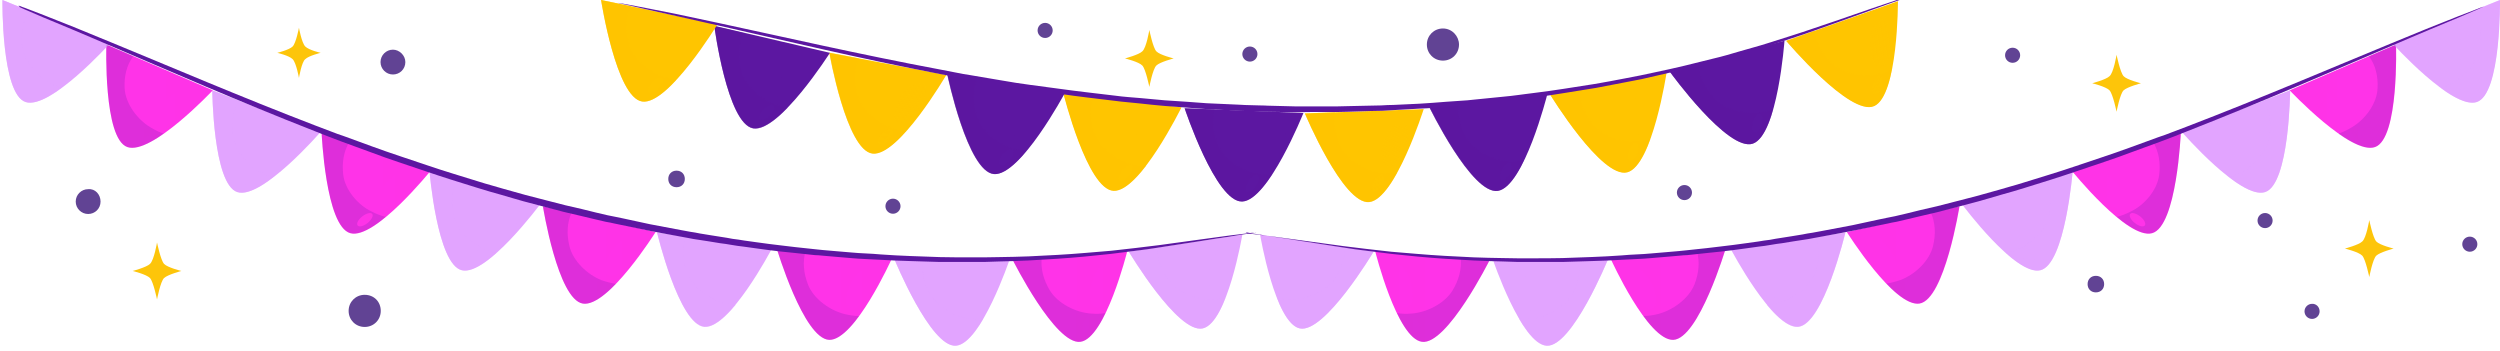 <svg version="1.1" id="Layer_1" xmlns="http://www.w3.org/2000/svg" x="0" y="0" viewBox="0 0 1026.9 144" xml:space="preserve"><style>.st0,.st1{fill:#e2a4ff}.st1{opacity:.5;enable-background:new}.st15{opacity:.2}.st16{fill:#5c17a1}.st34,.st35{fill:#ffc500}.st35,.st40{opacity:.5;enable-background:new}.st40{fill:#5c17a1}.st43{fill:#fdc50a}.st44{fill:#614394}</style><g id="Layer_1_copy"><path class="st0" d="M269.9 95.5s9 37.8 19.4 38.7 27.5-31.6 27.5-31.6l-46.9-7.1z"/><path class="st1" d="M296.3 124.1c-6-1.8-12.3-6.9-14.3-12.9-1.6-4.7-1.7-9.5-.2-13.8l-11.9-1.8s9 37.8 19.4 38.7c3.8.3 8.5-3.8 12.9-9.1-1.9-.2-3.9-.5-5.9-1.1z"/><path class="st0" d="M306.9 116c-2.6 4.4-6.3 7-8.4 5.8s-1.7-5.7.9-10.1 6.3-7 8.4-5.8 1.7 5.7-.9 10.1zm-11.4 12.8c-1.4 1.6-3.1 2.4-3.8 1.8-.8-.6-.3-2.4 1.1-4 1.4-1.6 3.1-2.4 3.8-1.8.8.6.3 2.4-1.1 4zM87.2 37.1s.3 38.6 10.3 41.8 34.1-24.6 34.1-24.6L87.2 37.1z"/><path class="st1" d="M106.6 70.5c-5.5-3-10.5-9.3-11.1-15.6-.5-4.9.4-9.6 2.9-13.5l-11.2-4.3s.3 38.6 10.3 41.8c3.7 1.2 9.2-1.8 14.7-6.1-1.9-.5-3.8-1.3-5.6-2.3z"/><path class="st0" d="M118.8 65c-3.5 3.7-7.8 5.4-9.5 3.8-1.8-1.6-.3-5.9 3.2-9.6 3.5-3.7 7.8-5.4 9.5-3.8 1.7 1.6.3 5.9-3.2 9.6zm-14.1 9.9c-1.7 1.3-3.6 1.6-4.2.9-.6-.8.3-2.4 2-3.7 1.7-1.3 3.6-1.6 4.2-.9.6.8-.3 2.4-2 3.7z"/><linearGradient id="SVGID_1_" gradientUnits="userSpaceOnUse" x1="206.169" y1="2.937" x2="252.51" y2="2.937" gradientTransform="matrix(1 .004 .004 -1 16.741 106.832)"><stop offset=".118" stop-color="#ff33e8"/><stop offset="1" stop-color="#ff33e7"/></linearGradient><path d="M223 84.7s6.1 38.3 16.4 40c10.4 1.7 29.9-29.4 29.9-29.4L223 84.7z" fill="url(#SVGID_1_)"/><linearGradient id="SVGID_00000053524743050250094070000013112746544462318250_" gradientUnits="userSpaceOnUse" x1="231.79" y1="2.361" x2="244.431" y2="2.361" gradientTransform="matrix(1 .004 .004 -1 16.741 106.832)"><stop offset=".118" stop-color="#ff33e8"/><stop offset="1" stop-color="#ff33e7"/></linearGradient><path d="M258.4 107.8c-2.9 4.2-6.8 6.5-8.8 5.2s-1.2-5.8 1.7-10 6.8-6.5 8.8-5.2c2 1.3 1.2 5.8-1.7 10z" fill="url(#SVGID_00000053524743050250094070000013112746544462318250_)"/><linearGradient id="SVGID_00000116203699265310773000000016763711804966536619_" gradientUnits="userSpaceOnUse" x1="225.117" y1="-10.678" x2="231.046" y2="-10.678" gradientTransform="matrix(1 .004 .004 -1 16.741 106.832)"><stop offset=".118" stop-color="#ff33e8"/><stop offset="1" stop-color="#ff33e7"/></linearGradient><path d="M246.1 119.6c-1.5 1.5-3.3 2.1-4 1.5-.7-.7-.1-2.4 1.4-3.9s3.3-2.1 4-1.5c.7.7 0 2.5-1.4 3.9z" fill="url(#SVGID_00000116203699265310773000000016763711804966536619_)"/><linearGradient id="SVGID_00000047051222041166201700000013129691346477285006_" gradientUnits="userSpaceOnUse" x1="26.572" y1="67.449" x2="70.385" y2="67.449" gradientTransform="matrix(1 .004 .004 -1 16.741 106.832)"><stop offset=".118" stop-color="#ff33e8"/><stop offset="1" stop-color="#ff33e7"/></linearGradient><path d="M43.7 18.3s-1.3 38.6 8.6 42.1 35.1-23.3 35.1-23.3L43.7 18.3z" fill="url(#SVGID_00000047051222041166201700000013129691346477285006_)"/><linearGradient id="SVGID_00000111911741537488300810000009998512085931572131_" gradientUnits="userSpaceOnUse" x1="46.908" y1="62.694" x2="61.466" y2="62.694" gradientTransform="matrix(1 .004 .004 -1 16.741 106.832)"><stop offset=".118" stop-color="#ff33e8"/><stop offset="1" stop-color="#ff33e7"/></linearGradient><path d="M74.2 47.4c-3.7 3.6-8 5.1-9.7 3.4-1.7-1.7-.1-5.9 3.6-9.5s8-5.1 9.7-3.4c1.7 1.7.1 5.9-3.6 9.5z" fill="url(#SVGID_00000111911741537488300810000009998512085931572131_)"/><linearGradient id="SVGID_00000127024643958694834320000007163297454265931655_" gradientUnits="userSpaceOnUse" x1="38.457" y1="51.745" x2="45.1" y2="51.745" gradientTransform="matrix(1 .004 .004 -1 16.741 106.832)"><stop offset=".118" stop-color="#ff33e8"/><stop offset="1" stop-color="#ff33e7"/></linearGradient><path d="M59.7 56.7c-1.7 1.2-3.6 1.5-4.2.7-.6-.8.4-2.4 2.1-3.6 1.7-1.2 3.6-1.5 4.2-.7.7.8-.3 2.4-2.1 3.6z" fill="url(#SVGID_00000127024643958694834320000007163297454265931655_)"/><path class="st0" d="M176.4 70s3.1 38.6 13.3 41c10.2 2.5 32.1-27 32.1-27l-45.4-14z"/><path class="st1" d="M198.2 102c-5.7-2.6-11.2-8.6-12.2-14.8-.8-4.9-.3-9.6 2-13.7L176.4 70s3.1 38.6 13.3 41c3.7.9 9-2.5 14.2-7.1-1.9-.4-3.8-1-5.7-1.9z"/><path class="st0" d="M210 95.7c-3.2 3.9-7.3 5.9-9.2 4.5-1.9-1.5-.8-5.9 2.5-9.8 3.2-3.9 7.3-5.9 9.2-4.5 1.8 1.4.7 5.8-2.5 9.8zm-13.3 10.8c-1.6 1.4-3.4 1.9-4.1 1.2-.7-.7.1-2.4 1.7-3.8 1.6-1.4 3.4-1.9 4.1-1.2.7.8-.1 2.5-1.7 3.8zm267-3.1s20.1 33.7 30.3 31.5c10.2-2.2 16.3-38.5 16.3-38.5l-46.6 7z"/><path class="st1" d="M497.4 123c-6.2.1-13.8-3-17.5-8.1-2.9-4.1-4.6-8.6-4.4-13.3l-11.8 1.8s20.1 33.7 30.3 31.5c3.7-.8 6.9-6.1 9.4-12.6-1.9.5-3.9.7-6 .7z"/><path class="st0" d="M505 112.2c-1.1 5-3.8 8.6-6.1 8-2.3-.5-3.3-5-2.2-10 1.1-5 3.8-8.6 6.1-8 2.2.5 3.2 5 2.2 10zm-6.9 15.6c-.8 1.9-2.2 3.2-3.1 2.8s-1-2.3-.2-4.2c.8-1.9 2.2-3.2 3.1-2.8s1 2.3.2 4.2z"/><linearGradient id="SVGID_00000148630463402206509580000018443078312348293788_" gradientUnits="userSpaceOnUse" x1="399.252" y1="-13.336" x2="446.238" y2="-13.336" gradientTransform="matrix(1 .004 .004 -1 16.741 106.832)"><stop offset=".118" stop-color="#ff33e8"/><stop offset="1" stop-color="#ff33e7"/></linearGradient><path d="M416 106.8s17.5 35 27.8 33.6c10.3-1.4 19.2-37.1 19.2-37.1l-47 3.5z" fill="url(#SVGID_00000148630463402206509580000018443078312348293788_)"/><linearGradient id="SVGID_00000159452017312763616700000013172749433702401184_" gradientUnits="userSpaceOnUse" x1="430.893" y1="-8.818" x2="440.627" y2="-8.818" gradientTransform="matrix(1 .004 .004 -1 16.741 106.832)"><stop offset=".118" stop-color="#ff33e8"/><stop offset="1" stop-color="#ff33e7"/></linearGradient><path d="M456.6 118.6c-1.5 4.9-4.5 8.3-6.7 7.6-2.3-.7-2.9-5.2-1.5-10.1 1.5-4.9 4.5-8.3 6.7-7.6 2.3.7 2.9 5.2 1.5 10.1z" fill="url(#SVGID_00000159452017312763616700000013172749433702401184_)"/><linearGradient id="SVGID_00000073719629609756136640000003870130666154047881_" gradientUnits="userSpaceOnUse" x1="427.975" y1="-24.29" x2="432.621" y2="-24.29" gradientTransform="matrix(1 .004 .004 -1 16.741 106.832)"><stop offset=".118" stop-color="#ff33e8"/><stop offset="1" stop-color="#ff33e7"/></linearGradient><path d="M448.5 133.6c-.9 1.9-2.4 3-3.3 2.6s-.8-2.3.1-4.2 2.4-3 3.3-2.6c.9.5.9 2.4-.1 4.2z" fill="url(#SVGID_00000073719629609756136640000003870130666154047881_)"/><path class="st0" d="M367.4 106.5s14.8 36.2 25.2 35.5c10.4-.7 22.1-35.4 22.1-35.4l-47.3-.1z"/><path class="st1" d="M397.8 130.8c-6.2-.9-13.2-5-16.1-10.6-2.3-4.4-3.2-9.2-2.4-13.7h-11.9s14.8 36.2 25.2 35.5c3.8-.2 7.8-5 11.3-11-2 .1-4 .1-6.1-.2z"/><path class="st0" d="M407 121.2c-1.8 4.7-5.1 7.9-7.3 7-2.2-.9-2.5-5.4-.7-10.2 1.8-4.7 5.1-7.9 7.3-7 2.3.9 2.6 5.5.7 10.2zm-9.2 14.4c-1.1 1.8-2.7 2.8-3.5 2.3s-.6-2.4.5-4.1c1.1-1.8 2.7-2.8 3.5-2.3.8.5.6 2.3-.5 4.1zM1 0s-.5 38.6 9.5 41.9c10 3.3 34.6-24 34.6-24L1 0z"/><path class="st1" d="M19.8 33.7C14.4 30.6 9.4 24.2 9 17.9c-.4-4.9.6-9.5 3.1-13.4L1 0s-.5 38.6 9.5 41.9c3.6 1.2 9.2-1.6 14.8-5.8-1.8-.5-3.7-1.3-5.5-2.4z"/><path class="st0" d="M32.1 28.5c-3.6 3.6-7.9 5.3-9.6 3.6-1.7-1.6-.2-5.9 3.4-9.5s7.9-5.3 9.6-3.6c1.7 1.6.2 5.8-3.4 9.5zm-14.2 9.6c-1.7 1.2-3.6 1.6-4.2.8-.6-.8.3-2.4 2.1-3.6 1.7-1.2 3.6-1.6 4.2-.8.5.7-.4 2.4-2.1 3.6z"/><linearGradient id="SVGID_00000044140181472354330360000015248985389078585502_" gradientUnits="userSpaceOnUse" x1="302.235" y1="-12.697" x2="349.452" y2="-12.697" gradientTransform="matrix(1 .004 .004 -1 16.741 106.832)"><stop offset=".118" stop-color="#ff33e8"/><stop offset="1" stop-color="#ff33e7"/></linearGradient><path d="M319 101.9s11.1 37.3 21.6 37.7c10.5.3 25.6-33.1 25.6-33.1l-47.2-4.6z" fill="url(#SVGID_00000044140181472354330360000015248985389078585502_)"/><linearGradient id="SVGID_00000049209332625528389360000007182271332570178223_" gradientUnits="userSpaceOnUse" x1="330.884" y1="-10.305" x2="342.191" y2="-10.305" gradientTransform="matrix(1 .004 .004 -1 16.741 106.832)"><stop offset=".118" stop-color="#ff33e8"/><stop offset="1" stop-color="#ff33e7"/></linearGradient><path d="M357.1 120.4c-2.3 4.5-5.9 7.3-8 6.3-2.1-1.1-2-5.6.3-10.2 2.3-4.5 5.9-7.3 8-6.3 2.1 1.1 2 5.6-.3 10.2z" fill="url(#SVGID_00000049209332625528389360000007182271332570178223_)"/><linearGradient id="SVGID_00000145058844551618890540000003737083923436536453_" gradientUnits="userSpaceOnUse" x1="325.676" y1="-24.537" x2="331.06" y2="-24.537" gradientTransform="matrix(1 .004 .004 -1 16.741 106.832)"><stop offset=".118" stop-color="#ff33e8"/><stop offset="1" stop-color="#ff33e7"/></linearGradient><path d="M346.4 133.7c-1.3 1.7-2.9 2.6-3.7 2-.8-.6-.4-2.4.9-4.1 1.3-1.7 2.9-2.6 3.7-2 .8.7.4 2.5-.9 4.1z" fill="url(#SVGID_00000145058844551618890540000003737083923436536453_)"/><linearGradient id="SVGID_00000005976507923672537330000004155385046597332154_" gradientUnits="userSpaceOnUse" x1="115.152" y1="32.111" x2="160.112" y2="32.111" gradientTransform="matrix(1 .004 .004 -1 16.741 106.832)"><stop offset=".118" stop-color="#ff33e8"/><stop offset="1" stop-color="#ff33e7"/></linearGradient><path d="M132.1 54.4s1.6 38.6 11.8 41.4C154 98.6 177 70 177 70l-44.9-15.6z" fill="url(#SVGID_00000005976507923672537330000004155385046597332154_)"/><g class="st15"><path class="st16" d="M233.9 101.1c-1.2-4.8-1-9.6.9-13.8L223 84.7s6.1 38.3 16.4 40c3.8.6 8.8-3.1 13.6-8.1-1.9-.3-3.9-.8-5.9-1.5-5.8-2.3-11.7-7.8-13.2-14zM51.2 36.4c-.3-4.9.8-9.6 3.5-13.3l-11-4.8s-1.3 38.6 8.6 42.1c3.6 1.3 9.3-1.5 15-5.5-1.9-.6-3.7-1.5-5.5-2.6-5.4-3.2-10.2-9.7-10.6-15.9zm397 92.4c-6.2-.4-13.5-4-16.9-9.4-2.6-4.3-3.9-8.9-3.4-13.5l-11.9.9s17.5 35 27.8 33.6c3.8-.5 7.3-5.6 10.3-11.8-1.8.3-3.8.4-5.9.2zm-116.3-11.9c-1.8-4.6-2.3-9.4-1-13.8l-11.9-1.2s11.1 37.3 21.6 37.7c3.8.1 8.2-4.2 12.3-9.8-2 0-4-.3-6-.8-6-1.5-12.7-6.2-15-12.1zM141 71.9c-.6-4.9.1-9.6 2.5-13.6l-11.4-4s1.6 38.6 11.8 41.4c3.7 1 9.1-2.1 14.5-6.6-1.9-.5-3.8-1.2-5.7-2.2-5.6-2.6-10.9-8.8-11.7-15z"/></g><linearGradient id="SVGID_00000179618698853118598990000000102214301348439191_" gradientUnits="userSpaceOnUse" x1="137.651" y1="28.996" x2="151.46" y2="28.996" gradientTransform="matrix(1 .004 .004 -1 16.741 106.832)"><stop offset=".118" stop-color="#ff33e8"/><stop offset="1" stop-color="#ff33e7"/></linearGradient><path d="M164.7 81.2c-3.4 3.8-7.6 5.7-9.4 4.1-1.8-1.5-.5-5.9 2.8-9.7 3.4-3.8 7.6-5.7 9.4-4.1 1.8 1.5.6 5.9-2.8 9.7z" fill="url(#SVGID_00000179618698853118598990000000102214301348439191_)"/><linearGradient id="SVGID_00000090282207940098712910000006391334976224268192_" gradientUnits="userSpaceOnUse" x1="129.857" y1="17.101" x2="136.228" y2="17.101" gradientTransform="matrix(1 .004 .004 -1 16.741 106.832)"><stop offset=".118" stop-color="#ff33e8"/><stop offset="1" stop-color="#ff33e7"/></linearGradient><path d="M151 91.6c-1.6 1.3-3.5 1.8-4.1 1-.6-.7.2-2.4 1.9-3.7 1.7-1.3 3.5-1.8 4.1-1 .6.7-.3 2.4-1.9 3.7z" fill="url(#SVGID_00000090282207940098712910000006391334976224268192_)"/><path class="st16" d="M516.2 95.3s-.2.1-.7.2-1.2.2-2.2.4c-1.9.3-4.7.7-8.2 1.3-7.1 1-17.1 2.7-29.3 4.5-6.1 1-12.7 1.7-19.6 2.6-3.5.4-7.1.7-10.8 1.1-3.7.3-7.4.7-11.3.9-3.8.2-7.7.5-11.7.7s-8 .3-12 .4c-2 .1-4 .1-6.1.2h-18.4c-8.2-.3-16.4-.4-24.5-.9l-6-.3c-2-.1-4-.2-6-.4-4-.3-7.9-.7-11.7-1-1-.1-1.9-.2-2.9-.2-1-.1-1.9-.2-2.8-.3-1.9-.2-3.8-.4-5.6-.6-3.7-.4-7.3-.7-10.8-1.2s-6.9-.9-10.2-1.4c-1.7-.2-3.3-.4-4.9-.7-1.6-.3-3.1-.5-4.7-.7-3.1-.5-6-1-8.8-1.4-1.4-.2-2.7-.4-4.1-.7-1.3-.2-2.6-.5-3.8-.7-4.9-.9-9.3-1.7-12.8-2.4-7.1-1.5-11.1-2.3-11.1-2.3s-1-.2-2.9-.6c-.9-.2-2.1-.5-3.5-.7-1.4-.3-2.9-.7-4.7-1.1-3.5-.8-7.8-1.9-12.7-3-4.9-1.3-10.3-2.7-16.3-4.3-3-.9-6.1-1.7-9.3-2.7-3.2-.9-6.5-1.8-9.9-2.9-6.8-2.1-13.9-4.3-21.2-6.8s-14.9-4.9-22.5-7.8c-3.8-1.4-7.7-2.8-11.5-4.2l-2.9-1.1-2.9-1.1-5.8-2.3c-30.7-12-61-25.3-83.7-35-5.7-2.4-10.9-4.7-15.5-6.6s-8.7-3.6-12-5-5.9-2.5-7.7-3.3c-.9-.4-1.6-.7-2-.9-.4-.5-.6-.6-.6-.7 0 0 .3.1.7.2.5.2 1.1.5 2.1.8 1.8.7 4.4 1.7 7.8 3s7.4 3 12.1 4.8c4.6 1.9 9.9 4.1 15.6 6.4 22.9 9.4 53.2 22.4 84 34.2l5.8 2.2 2.9 1.1 2.9 1c3.9 1.4 7.7 2.8 11.5 4.2 7.6 2.8 15.2 5.2 22.5 7.7s14.5 4.6 21.2 6.7c3.4 1.1 6.7 1.9 9.9 2.9 3.2.9 6.3 1.8 9.3 2.6 6 1.5 11.4 3 16.3 4.2 4.9 1.1 9.1 2.1 12.6 3 1.7.4 3.3.8 4.7 1.1 1.4.3 2.5.5 3.5.7 1.9.4 2.9.6 2.9.6s4 .9 11.1 2.4c3.5.7 7.8 1.5 12.7 2.4 1.2.2 2.5.5 3.8.7s2.7.4 4 .7c2.8.5 5.7.9 8.7 1.4 1.5.2 3.1.5 4.7.8 1.6.2 3.2.4 4.8.7 3.3.5 6.7.9 10.2 1.4s7.1.8 10.8 1.3c1.8.2 3.7.4 5.6.6.9.1 1.9.2 2.8.3 1 .1 1.9.2 2.9.3 3.8.3 7.7.7 11.7 1 2 .2 4 .3 6 .4s4 .2 6 .4c8.1.6 16.3.8 24.4 1.1 4.1.1 8.2.1 12.3.1h6.1c2 0 4.1-.1 6.1-.1 4-.1 8-.1 12-.3l11.7-.6c3.8-.2 7.6-.5 11.3-.8 3.7-.3 7.3-.6 10.8-.9 7-.8 13.6-1.5 19.6-2.3 12.1-1.6 22.2-3.1 29.3-4 3.5-.4 6.3-.8 8.2-1 1-.1 1.7-.2 2.2-.2.3-.2.5-.2.5-.2z"/><path class="st0" d="M758 95.5s-9 37.8-19.4 38.7-27.5-31.6-27.5-31.6l46.9-7.1z"/><path class="st1" d="M731.6 124.1c6-1.8 12.3-6.9 14.3-12.9 1.6-4.7 1.7-9.5.2-13.8l11.9-1.8s-9 37.8-19.4 38.7c-3.8.3-8.5-3.8-12.9-9.1 1.9-.2 3.9-.5 5.9-1.1z"/><path class="st0" d="M721 116c2.6 4.4 6.3 7 8.4 5.8 2.1-1.2 1.7-5.7-.9-10.1-2.6-4.4-6.3-7-8.4-5.8-2.1 1.2-1.7 5.7.9 10.1zm11.4 12.8c1.4 1.6 3.1 2.4 3.8 1.8.8-.6.3-2.4-1.1-4-1.4-1.6-3.1-2.4-3.8-1.8-.8.6-.3 2.4 1.1 4zm208.3-91.7s-.3 38.6-10.3 41.8-34.1-24.6-34.1-24.6l44.4-17.2z"/><path class="st1" d="M921.3 70.5c5.5-3 10.5-9.3 11.1-15.6.5-4.9-.4-9.6-2.9-13.5l11.2-4.3s-.3 38.6-10.3 41.8c-3.7 1.2-9.2-1.8-14.7-6.1 1.9-.5 3.8-1.3 5.6-2.3z"/><path class="st0" d="M909.1 65c3.5 3.7 7.8 5.4 9.5 3.8 1.8-1.6.3-5.9-3.2-9.6-3.5-3.7-7.8-5.4-9.5-3.8-1.8 1.6-.3 5.9 3.2 9.6zm14 9.9c1.7 1.3 3.6 1.6 4.2.9.6-.8-.3-2.4-2-3.7-1.7-1.3-3.6-1.6-4.2-.9-.6.8.3 2.4 2 3.7z"/><linearGradient id="SVGID_00000132055477568660510590000001716829346201917071_" gradientUnits="userSpaceOnUse" x1="683.956" y1="4.8" x2="730.296" y2="4.8" gradientTransform="rotate(180 744.37 54.868)"><stop offset=".118" stop-color="#ff33e8"/><stop offset="1" stop-color="#ff33e7"/></linearGradient><path d="M804.9 84.7s-6.1 38.3-16.4 40c-10.4 1.7-29.9-29.4-29.9-29.4l46.3-10.6z" fill="url(#SVGID_00000132055477568660510590000001716829346201917071_)"/><linearGradient id="SVGID_00000062185662928611693000000014378990571029150900_" gradientUnits="userSpaceOnUse" x1="709.599" y1="4.224" x2="722.24" y2="4.224" gradientTransform="rotate(180 744.37 54.868)"><stop offset=".118" stop-color="#ff33e8"/><stop offset="1" stop-color="#ff33e7"/></linearGradient><path d="M769.5 107.8c2.9 4.2 6.8 6.5 8.8 5.2s1.2-5.8-1.7-10-6.8-6.5-8.8-5.2c-2 1.3-1.2 5.8 1.7 10z" fill="url(#SVGID_00000062185662928611693000000014378990571029150900_)"/><linearGradient id="SVGID_00000024690969961000411090000010935649856570045612_" gradientUnits="userSpaceOnUse" x1="702.923" y1="-8.815" x2="708.853" y2="-8.815" gradientTransform="rotate(180 744.37 54.868)"><stop offset=".118" stop-color="#ff33e8"/><stop offset="1" stop-color="#ff33e7"/></linearGradient><path d="M781.8 119.6c1.5 1.5 3.3 2.1 4 1.5.7-.7.1-2.4-1.4-3.9s-3.3-2.1-4-1.5c-.7.7-.1 2.5 1.4 3.9z" fill="url(#SVGID_00000024690969961000411090000010935649856570045612_)"/><linearGradient id="SVGID_00000127739871038581124500000000894127241302926991_" gradientUnits="userSpaceOnUse" x1="504.359" y1="69.313" x2="548.172" y2="69.313" gradientTransform="rotate(180 744.37 54.868)"><stop offset=".118" stop-color="#ff33e8"/><stop offset="1" stop-color="#ff33e7"/></linearGradient><path d="M984.2 18.3s1.3 38.6-8.6 42.1-35.1-23.3-35.1-23.3l43.7-18.8z" fill="url(#SVGID_00000127739871038581124500000000894127241302926991_)"/><linearGradient id="SVGID_00000035496980245296360170000008730143429001296309_" gradientUnits="userSpaceOnUse" x1="524.717" y1="64.557" x2="539.275" y2="64.557" gradientTransform="rotate(180 744.37 54.868)"><stop offset=".118" stop-color="#ff33e8"/><stop offset="1" stop-color="#ff33e7"/></linearGradient><path d="M953.7 47.4c3.7 3.6 8 5.1 9.7 3.4 1.7-1.7.1-5.9-3.6-9.5-3.7-3.6-8-5.1-9.7-3.4s-.1 5.9 3.6 9.5z" fill="url(#SVGID_00000035496980245296360170000008730143429001296309_)"/><linearGradient id="SVGID_00000155864840080072991390000016037435575060270737_" gradientUnits="userSpaceOnUse" x1="516.266" y1="53.609" x2="522.904" y2="53.609" gradientTransform="rotate(180 744.37 54.868)"><stop offset=".118" stop-color="#ff33e8"/><stop offset="1" stop-color="#ff33e7"/></linearGradient><path d="M968.1 56.7c1.7 1.2 3.6 1.5 4.2.7.6-.8-.4-2.4-2.1-3.6-1.7-1.2-3.6-1.5-4.2-.7-.6.8.4 2.4 2.1 3.6z" fill="url(#SVGID_00000155864840080072991390000016037435575060270737_)"/><path class="st0" d="M851.4 70s-3.1 38.6-13.3 41c-10.2 2.5-32.1-27-32.1-27l45.4-14z"/><path class="st1" d="M829.7 102c5.7-2.6 11.2-8.6 12.2-14.8.8-4.9.3-9.6-2-13.7l11.5-3.5s-3.1 38.6-13.3 41c-3.7.9-9-2.5-14.2-7.1 2-.4 3.9-1 5.8-1.9z"/><path class="st0" d="M817.9 95.7c3.2 3.9 7.3 5.9 9.2 4.5 1.9-1.5.8-5.9-2.5-9.8-3.2-3.9-7.3-5.9-9.2-4.5-1.8 1.4-.7 5.8 2.5 9.8zm13.3 10.8c1.6 1.4 3.4 1.9 4.1 1.2.7-.7-.1-2.4-1.7-3.8-1.6-1.4-3.4-1.9-4.1-1.2-.7.8.1 2.5 1.7 3.8zm-267-3.1s-20.1 33.7-30.3 31.5c-10.2-2.2-16.3-38.5-16.3-38.5l46.6 7z"/><path class="st1" d="M530.5 123c6.2.1 13.8-3 17.5-8.1 2.9-4.1 4.6-8.6 4.4-13.3l11.8 1.8s-20.1 33.7-30.3 31.5c-3.7-.8-6.9-6.1-9.4-12.6 1.9.5 3.9.7 6 .7z"/><path class="st0" d="M522.9 112.2c1.1 5 3.8 8.6 6.1 8 2.3-.5 3.3-5 2.2-10s-3.8-8.6-6.1-8c-2.3.5-3.3 5-2.2 10zm6.9 15.6c.8 1.9 2.2 3.2 3.1 2.8.9-.4 1-2.3.2-4.2-.8-1.9-2.2-3.2-3.1-2.8-.9.4-1 2.3-.2 4.2z"/><linearGradient id="SVGID_00000129191409219197588260000007300552329335735439_" gradientUnits="userSpaceOnUse" x1="877.039" y1="-11.473" x2="924.024" y2="-11.473" gradientTransform="rotate(180 744.37 54.868)"><stop offset=".118" stop-color="#ff33e8"/><stop offset="1" stop-color="#ff33e7"/></linearGradient><path d="M611.9 106.8s-17.5 35-27.8 33.6c-10.3-1.4-19.2-37.1-19.2-37.1l47 3.5z" fill="url(#SVGID_00000129191409219197588260000007300552329335735439_)"/><linearGradient id="SVGID_00000000928320344911184550000001002727506286696379_" gradientUnits="userSpaceOnUse" x1="908.702" y1="-6.955" x2="918.436" y2="-6.955" gradientTransform="rotate(180 744.37 54.868)"><stop offset=".118" stop-color="#ff33e8"/><stop offset="1" stop-color="#ff33e7"/></linearGradient><path d="M571.3 118.6c1.5 4.9 4.5 8.3 6.7 7.6 2.3-.7 2.9-5.2 1.5-10.1-1.5-4.9-4.5-8.3-6.7-7.6-2.3.7-3 5.2-1.5 10.1z" fill="url(#SVGID_00000000928320344911184550000001002727506286696379_)"/><linearGradient id="SVGID_00000008111667519887122450000016814593093168691108_" gradientUnits="userSpaceOnUse" x1="905.785" y1="-22.426" x2="910.43" y2="-22.426" gradientTransform="rotate(180 744.37 54.868)"><stop offset=".118" stop-color="#ff33e8"/><stop offset="1" stop-color="#ff33e7"/></linearGradient><path d="M579.3 133.6c.9 1.9 2.4 3 3.3 2.6.9-.4.8-2.3-.1-4.2-.9-1.9-2.4-3-3.3-2.6-.9.5-.8 2.4.1 4.2z" fill="url(#SVGID_00000008111667519887122450000016814593093168691108_)"/><path class="st0" d="M660.5 106.5s-14.8 36.2-25.2 35.5-22.1-35.4-22.1-35.4l47.3-.1z"/><path class="st1" d="M630.1 130.8c6.2-.9 13.2-5 16.1-10.6 2.3-4.4 3.2-9.2 2.4-13.7h11.9s-14.8 36.2-25.2 35.5c-3.8-.2-7.8-5-11.3-11 2 .1 4 .1 6.1-.2z"/><path class="st0" d="M620.8 121.2c1.8 4.7 5.1 7.9 7.3 7 2.2-.9 2.5-5.4.7-10.2-1.8-4.7-5.1-7.9-7.3-7s-2.5 5.5-.7 10.2zm9.3 14.4c1.1 1.8 2.7 2.8 3.5 2.3s.6-2.4-.5-4.1c-1.1-1.8-2.7-2.8-3.5-2.3s-.6 2.3.5 4.1zM1026.9 0s.5 38.6-9.5 41.9c-10 3.3-34.6-24-34.6-24L1026.9 0z"/><path class="st1" d="M1008.1 33.7c5.4-3.1 10.4-9.5 10.8-15.8.4-4.9-.6-9.6-3.2-13.4l11.1-4.5s.5 38.6-9.5 41.9c-3.6 1.2-9.2-1.6-14.8-5.8 1.9-.5 3.8-1.3 5.6-2.4z"/><path class="st0" d="M995.7 28.5c3.6 3.6 7.9 5.3 9.6 3.6 1.7-1.6.2-5.9-3.4-9.5-3.6-3.6-7.9-5.3-9.6-3.6-1.6 1.6-.1 5.8 3.4 9.5zm14.3 9.6c1.7 1.2 3.6 1.6 4.2.8.6-.8-.3-2.4-2.1-3.6-1.7-1.2-3.6-1.6-4.2-.8-.5.7.4 2.4 2.1 3.6z"/><linearGradient id="SVGID_00000085231637189197486500000003983747667753606530_" gradientUnits="userSpaceOnUse" x1="780.021" y1="-10.834" x2="827.238" y2="-10.834" gradientTransform="rotate(180 744.37 54.868)"><stop offset=".118" stop-color="#ff33e8"/><stop offset="1" stop-color="#ff33e7"/></linearGradient><path d="M708.9 101.9s-11.1 37.3-21.6 37.7c-10.5.3-25.6-33.1-25.6-33.1l47.2-4.6z" fill="url(#SVGID_00000085231637189197486500000003983747667753606530_)"/><linearGradient id="SVGID_00000119824389499095427890000007044291469367080366_" gradientUnits="userSpaceOnUse" x1="808.7" y1="-8.442" x2="820.009" y2="-8.442" gradientTransform="rotate(180 744.37 54.868)"><stop offset=".118" stop-color="#ff33e8"/><stop offset="1" stop-color="#ff33e7"/></linearGradient><path d="M670.8 120.4c2.3 4.5 5.9 7.3 8 6.3 2.1-1.1 2-5.6-.3-10.2-2.3-4.5-5.9-7.3-8-6.3-2.2 1.1-2 5.6.3 10.2z" fill="url(#SVGID_00000119824389499095427890000007044291469367080366_)"/><linearGradient id="SVGID_00000059997437175026907620000015777085545128762013_" gradientUnits="userSpaceOnUse" x1="803.486" y1="-22.673" x2="808.869" y2="-22.673" gradientTransform="rotate(180 744.37 54.868)"><stop offset=".118" stop-color="#ff33e8"/><stop offset="1" stop-color="#ff33e7"/></linearGradient><path d="M681.4 133.7c1.3 1.7 2.9 2.6 3.7 2s.4-2.4-.9-4.1c-1.3-1.7-2.9-2.6-3.7-2-.7.7-.3 2.5.9 4.1z" fill="url(#SVGID_00000059997437175026907620000015777085545128762013_)"/><linearGradient id="SVGID_00000160891550631460335140000005655577834196968882_" gradientUnits="userSpaceOnUse" x1="592.939" y1="33.974" x2="637.899" y2="33.974" gradientTransform="rotate(180 744.37 54.868)"><stop offset=".118" stop-color="#ff33e8"/><stop offset="1" stop-color="#ff33e7"/></linearGradient><path d="M895.8 54.4S894.2 93 884 95.8C873.9 98.6 850.9 70 850.9 70l44.9-15.6z" fill="url(#SVGID_00000160891550631460335140000005655577834196968882_)"/><g class="st15"><path class="st16" d="M794 101.1c1.2-4.8 1-9.6-.9-13.8l11.7-2.7s-6.1 38.3-16.4 40c-3.8.6-8.8-3.1-13.6-8.1 1.9-.3 3.9-.8 5.9-1.5 5.8-2.2 11.8-7.7 13.3-13.9zm182.6-64.7c.3-4.9-.8-9.6-3.5-13.3l11-4.8s1.3 38.6-8.6 42.1c-3.6 1.3-9.3-1.5-15-5.5 1.9-.6 3.7-1.5 5.5-2.6 5.5-3.2 10.3-9.7 10.6-15.9zm-396.9 92.4c6.2-.4 13.5-4 16.9-9.4 2.6-4.3 3.9-8.9 3.4-13.5l11.9.9s-17.5 35-27.8 33.6c-3.8-.5-7.3-5.6-10.3-11.8 1.8.3 3.8.4 5.9.2zM696 116.9c1.8-4.6 2.3-9.4 1-13.8l11.9-1.2s-11.1 37.3-21.6 37.7c-3.8.1-8.2-4.2-12.3-9.8 2 0 4-.3 6-.8 6-1.5 12.6-6.2 15-12.1zm190.9-45c.6-4.9-.1-9.6-2.5-13.6l11.4-4s-1.6 38.6-11.8 41.4c-3.7 1-9.1-2.1-14.5-6.6 1.9-.5 3.8-1.2 5.7-2.2 5.6-2.6 10.9-8.8 11.7-15z"/></g><linearGradient id="SVGID_00000084515415008257780410000005677623243441487023_" gradientUnits="userSpaceOnUse" x1="615.461" y1="30.859" x2="629.269" y2="30.859" gradientTransform="rotate(180 744.37 54.868)"><stop offset=".118" stop-color="#ff33e8"/><stop offset="1" stop-color="#ff33e7"/></linearGradient><path d="M863.2 81.2c3.4 3.8 7.6 5.7 9.4 4.1 1.8-1.5.5-5.9-2.8-9.7-3.4-3.8-7.6-5.7-9.4-4.1-1.8 1.5-.6 5.9 2.8 9.7z" fill="url(#SVGID_00000084515415008257780410000005677623243441487023_)"/><linearGradient id="SVGID_00000056397645911129403920000017271300686358868124_" gradientUnits="userSpaceOnUse" x1="607.666" y1="18.965" x2="614.04" y2="18.965" gradientTransform="rotate(180 744.37 54.868)"><stop offset=".118" stop-color="#ff33e8"/><stop offset="1" stop-color="#ff33e7"/></linearGradient><path d="M876.9 91.6c1.6 1.3 3.5 1.8 4.1 1 .6-.7-.2-2.4-1.9-3.7-1.7-1.3-3.5-1.8-4.1-1-.6.7.2 2.4 1.9 3.7z" fill="url(#SVGID_00000056397645911129403920000017271300686358868124_)"/><path class="st16" d="M511.6 95.3s.2.1.7.2c.5.1 1.2.2 2.2.4 1.9.3 4.7.7 8.2 1.3 7.1 1 17.1 2.7 29.3 4.5 6.1 1 12.7 1.7 19.6 2.6 3.5.4 7.1.7 10.8 1.1 3.7.3 7.4.7 11.3.9 3.8.2 7.7.5 11.7.7s8 .3 12 .4c2 .1 4 .1 6.1.2h18.4c8.2-.3 16.4-.4 24.5-.9l6-.3c2-.1 4-.2 6-.4 4-.3 7.9-.7 11.7-1 1-.1 1.9-.2 2.9-.2 1-.1 1.9-.2 2.8-.3 1.9-.2 3.8-.4 5.6-.6 3.7-.4 7.3-.7 10.8-1.2s6.9-.9 10.2-1.4c1.7-.2 3.3-.4 4.9-.7 1.6-.3 3.1-.5 4.7-.7 3.1-.5 6-1 8.8-1.4 1.4-.2 2.7-.4 4.1-.7 1.3-.2 2.6-.5 3.8-.7 4.9-.9 9.3-1.7 12.8-2.4 7.1-1.5 11.1-2.3 11.1-2.3s1-.2 2.9-.6c.9-.2 2.1-.5 3.5-.7 1.4-.3 2.9-.7 4.7-1.1 3.5-.8 7.8-1.9 12.7-3 4.9-1.3 10.3-2.7 16.3-4.3 3-.9 6.1-1.7 9.3-2.7 3.2-.9 6.5-1.8 9.9-2.9 6.8-2.1 13.9-4.3 21.2-6.8s14.9-4.9 22.5-7.8c3.8-1.4 7.7-2.8 11.5-4.2l2.9-1.1 2.9-1.1 5.8-2.3c30.7-12 61-25.3 83.7-35 5.7-2.4 10.9-4.7 15.5-6.6s8.7-3.6 12-5 5.9-2.5 7.7-3.3c.9-.4 1.6-.7 2-.9.5-.2.7-.3.7-.3s-.3.1-.7.2c-.5.2-1.2.4-2.1.8-1.8.7-4.4 1.7-7.8 3-3.4 1.3-7.4 3-12.1 4.8-4.6 1.9-9.9 4.1-15.6 6.4-22.9 9.4-53.2 22.4-84 34.2l-5.8 2.2-2.9 1.1-2.9 1c-3.9 1.4-7.7 2.8-11.5 4.2-7.6 2.8-15.2 5.2-22.5 7.7s-14.5 4.6-21.2 6.7c-3.4 1.1-6.7 1.9-9.9 2.9-3.2.9-6.3 1.8-9.3 2.6-6 1.5-11.4 3-16.3 4.2-4.9 1.1-9.1 2.1-12.6 3-1.7.4-3.3.8-4.7 1.1-1.4.3-2.5.5-3.5.7-1.9.4-2.9.6-2.9.6s-4 .9-11.1 2.4c-3.5.7-7.8 1.5-12.7 2.4-1.2.2-2.5.5-3.8.7s-2.7.4-4 .7c-2.8.5-5.7.9-8.7 1.4-1.5.2-3.1.5-4.7.8-1.6.2-3.2.4-4.8.7-3.3.5-6.7.9-10.2 1.4s-7.1.8-10.8 1.3c-1.8.2-3.7.4-5.6.6-.9.1-1.9.2-2.8.3-1 .1-1.9.2-2.9.3-3.8.3-7.7.7-11.7 1-2 .2-4 .3-6 .4s-4 .2-6 .4c-8.1.6-16.3.8-24.4 1.1-4.1.1-8.2.1-12.3.1h-6.1c-2 0-4.1-.1-6.1-.1-4-.1-8-.1-12-.3l-11.7-.6c-3.8-.2-7.6-.5-11.3-.8s-7.3-.6-10.8-.9c-7-.8-13.6-1.5-19.6-2.3-12.1-1.6-22.2-3.1-29.3-4-3.5-.4-6.3-.8-8.2-1-1-.1-1.7-.2-2.2-.2-.3-.6-.5-.6-.6-.6z"/></g><g id="Layer_1_00000117658326980559777990000004525287335298767009_"><path class="st34" d="M536 46.6s15.7 37.5 26.4 36.4 22.4-38.2 22.4-38.2L536 46.6z"/><path class="st35" d="M567.6 71c-6.4-.7-13.7-4.7-16.7-10.6-2.4-4.6-3.4-9.5-2.6-14.3l-12.3.5s15.7 37.5 26.4 36.4c3.9-.4 7.9-5.6 11.5-12-2.1.2-4.1.2-6.3 0z"/><linearGradient id="SVGID_00000042702572324442706760000002940599670516560554_" gradientUnits="userSpaceOnUse" x1="453.556" y1="-268.371" x2="476.524" y2="-304.975" gradientTransform="scale(1 -1) rotate(-12.093 1532.112 -711.653)"><stop offset="0" stop-color="#ffc500"/><stop offset="1" stop-color="#ffc500" stop-opacity="0"/></linearGradient><path d="M577 60.6c-1.8 5.1-5.2 8.5-7.5 7.7s-2.7-5.6-.8-10.7c1.8-5.1 5.2-8.5 7.5-7.7 2.3.8 2.7 5.6.8 10.7z" fill="url(#SVGID_00000042702572324442706760000002940599670516560554_)"/><linearGradient id="SVGID_00000039854026526184833140000015717863917135856000_" gradientUnits="userSpaceOnUse" x1="526.697" y1="-354.462" x2="588.787" y2="-429.831" gradientTransform="scale(1 -1) rotate(-21.168 1383.809 -270.55)"><stop offset="0" stop-color="#ffc500"/><stop offset="1" stop-color="#ffc500" stop-opacity="0"/></linearGradient><path d="M567.7 76.1c-1.1 1.9-2.7 3.1-3.6 2.6-.9-.5-.7-2.5.4-4.4 1.1-1.9 2.7-3.1 3.6-2.6s.7 2.4-.4 4.4z" fill="url(#SVGID_00000039854026526184833140000015717863917135856000_)"/><path class="st34" d="M340.7 21.7s7 40.1 17.7 41.4c10.7 1.3 30.3-32.3 30.3-32.3l-48-9.1z"/><path class="st35" d="M366.1 52.5c-6.1-2.1-12.3-7.6-14-14-1.3-5-1.2-10.1.6-14.6l-12.1-2.3s7 40.1 17.7 41.4c3.9.5 9-3.7 13.9-9.2-2-.2-4-.6-6.1-1.3z"/><linearGradient id="SVGID_00000075124189275582207760000016818276159275538341_" gradientUnits="userSpaceOnUse" x1="392.775" y1="-419.608" x2="415.742" y2="-456.21" gradientTransform="scale(1 -1) rotate(-24.866 1255.533 -182.258)"><stop offset="0" stop-color="#ffc500"/><stop offset="1" stop-color="#ffc500" stop-opacity="0"/></linearGradient><path d="M377.6 44.4c-2.9 4.5-6.9 7.1-9 5.8s-1.4-6.1 1.6-10.6c2.9-4.5 6.9-7.1 9-5.8 2 1.3 1.3 6.1-1.6 10.6z" fill="url(#SVGID_00000075124189275582207760000016818276159275538341_)"/><linearGradient id="SVGID_00000067223392387854219360000009326307213324784282_" gradientUnits="userSpaceOnUse" x1="490.361" y1="-513.774" x2="552.451" y2="-589.143" gradientTransform="scale(1 -1) rotate(-33.94 1236.52 -52.648)"><stop offset="0" stop-color="#ffc500"/><stop offset="1" stop-color="#ffc500" stop-opacity="0"/></linearGradient><path d="M365 57.5c-1.5 1.6-3.3 2.4-4.1 1.7-.7-.7-.1-2.6 1.4-4.2s3.3-2.4 4.1-1.7.1 2.5-1.4 4.2z" fill="url(#SVGID_00000067223392387854219360000009326307213324784282_)"/><path class="st16" d="M486.6 44.5s12.8 38.6 23.6 38.3c10.8-.3 25.2-36.4 25.2-36.4l-48.8-1.9z"/><path class="st40" d="M516.3 71.2c-6.3-1.1-13.3-5.7-15.9-11.8-2-4.7-2.7-9.8-1.5-14.5l-12.3-.5s12.8 38.6 23.6 38.3c3.9-.1 8.3-5 12.4-11.1-2.1.1-4.2 0-6.3-.4z"/><path class="st16" d="M526.5 61.5c-2.2 4.9-5.8 8.1-8 7.1s-2.2-5.8 0-10.7 5.8-8.1 8-7.1 2.2 5.8 0 10.7zM516 76.3c-1.2 1.8-2.9 2.9-3.8 2.3-.8-.6-.5-2.5.7-4.3s2.9-2.9 3.8-2.3c.9.5.5 2.4-.7 4.3zM293.4 10.6s5.3 40.3 16 42.1c10.7 1.7 31.5-31 31.5-31l-47.5-11.1z"/><path class="st40" d="M317.6 42.5c-6-2.3-12-8.1-13.4-14.5-1.1-5-.8-10.1 1.2-14.5l-12-2.8s5.3 40.3 16 42.1c3.9.6 9.1-3.3 14.2-8.6-2-.4-4-.9-6-1.7z"/><path class="st16" d="M329.3 34.9c-3.1 4.4-7.2 6.9-9.2 5.5s-1.1-6.1 2-10.5 7.2-6.9 9.2-5.5c2 1.4 1.1 6.1-2 10.5zm-13 12.5c-1.6 1.6-3.4 2.3-4.1 1.6s0-2.6 1.5-4.1c1.6-1.6 3.4-2.3 4.1-1.6.8.7.1 2.5-1.5 4.1z"/><path class="st34" d="M436.8 38.4s9.8 39.5 20.6 40 27.9-34.3 27.9-34.3l-48.5-5.7z"/><path class="st35" d="M464.4 67.3c-6.2-1.6-12.8-6.7-14.9-13-1.7-4.9-1.9-9.9-.4-14.6l-12.2-1.4s9.8 39.5 20.6 40c3.9.2 8.7-4.3 13.2-10.1-2.1 0-4.2-.3-6.3-.9z"/><path class="st34" d="M475.3 58.4c-2.6 4.7-6.4 7.6-8.5 6.4-2.1-1.2-1.8-5.9.8-10.7 2.6-4.7 6.4-7.6 8.5-6.4 2.1 1.2 1.8 6-.8 10.7zm-11.6 13.9c-1.4 1.7-3.1 2.6-3.9 2s-.3-2.5 1.1-4.3c1.4-1.7 3.1-2.6 3.9-2 .8.7.3 2.6-1.1 4.3zm270-55.5s26.2 31.1 36.1 26.8c9.9-4.3 9.8-43.1 9.8-43.1l-45.9 16.3z"/><path class="st35" d="M771.2 30.5c-6.3 1.3-14.5-.4-19.1-5-3.7-3.6-6.1-8.1-6.8-12.9l-11.6 4.1s26.2 31.1 36.1 26.8c3.6-1.6 5.9-7.7 7.3-14.9-1.8.9-3.8 1.5-5.9 1.9z"/><linearGradient id="SVGID_00000007414235616087707390000014113379093277656966_" gradientUnits="userSpaceOnUse" x1="513.267" y1="10.137" x2="536.234" y2="-26.465" gradientTransform="scale(1 -1) rotate(5.445 871.682 2679.102)"><stop offset="0" stop-color="#ffc500"/><stop offset="1" stop-color="#ffc500" stop-opacity="0"/></linearGradient><path d="M777 17.8c-.2 5.4-2.4 9.7-4.8 9.6-2.4-.1-4.2-4.5-4-9.9s2.4-9.7 4.8-9.6c2.5 0 4.3 4.5 4 9.9z" fill="url(#SVGID_00000007414235616087707390000014113379093277656966_)"/><linearGradient id="SVGID_00000132090397946963264130000004407022370037632675_" gradientUnits="userSpaceOnUse" x1="542.244" y1="-68.967" x2="604.338" y2="-144.34" gradientTransform="scale(1 -1) rotate(-3.635 1664.123 -3292.647)"><stop offset="0" stop-color="#ffc500"/><stop offset="1" stop-color="#ffc500" stop-opacity="0"/></linearGradient><path d="M772.8 35.4c-.5 2.2-1.6 3.8-2.6 3.5-1-.2-1.4-2.1-.9-4.3s1.7-3.8 2.6-3.5c1 .2 1.4 2.1.9 4.3z" fill="url(#SVGID_00000132090397946963264130000004407022370037632675_)"/><path class="st16" d="M686 29.6s23.8 32.9 34 29.4 13-42.3 13-42.3l-47 12.9z"/><path class="st40" d="M722.4 46.2c-6.4.8-14.4-1.5-18.7-6.4-3.4-3.9-5.5-8.5-5.8-13.4L686 29.6s23.8 32.9 34 29.4c3.7-1.3 6.5-7.3 8.4-14.3-1.9.7-3.9 1.2-6 1.5z"/><path class="st16" d="M729.1 33.9c-.6 5.3-3.1 9.5-5.5 9.2s-3.9-4.9-3.3-10.2c.6-5.3 3.1-9.5 5.5-9.2 2.5.3 3.9 4.8 3.3 10.2zm-5.5 17.2c-.6 2.1-1.9 3.6-2.9 3.3s-1.2-2.2-.6-4.4c.6-2.1 1.9-3.6 2.9-3.3.9.3 1.2 2.3.6 4.4z"/><path class="st34" d="M636.7 38.8s21.2 34.7 31.7 32c10.4-2.7 16.2-41.2 16.2-41.2l-47.9 9.2z"/><path class="st35" d="M671.7 58.1c-6.4.3-14.2-2.6-18.1-7.9-3.1-4.2-4.8-8.9-4.8-13.8l-12.1 2.3s21.2 34.7 31.7 32c3.8-1 7-6.7 9.5-13.6-2 .6-4 .9-6.2 1z"/><path class="st34" d="M679.4 46.4c-1 5.3-3.8 9.2-6.2 8.7s-3.5-5.1-2.5-10.4 3.8-9.2 6.2-8.7c2.4.4 3.5 5.1 2.5 10.4zm-6.9 16.7c-.8 2.1-2.2 3.5-3.1 3.1-.9-.4-1.1-2.3-.3-4.4.8-2.1 2.2-3.5 3.1-3.1 1 .4 1.1 2.3.3 4.4zM246.9 0s6.2 40.2 16.9 41.7S294.7 10 294.7 10L246.9 0z"/><path class="st35" d="M271.8 31.3c-6-2.2-12.2-7.9-13.7-14.3-1.2-5-1-10.1.9-14.5L246.9 0s6.2 40.2 16.9 41.7c3.9.6 9.1-3.5 14-8.9-1.9-.3-4-.7-6-1.5z"/><path class="st34" d="M283.4 23.5c-3 4.5-7.1 7-9.1 5.6s-1.2-6.1 1.8-10.6 7.1-7 9.1-5.7c2 1.5 1.2 6.2-1.8 10.7zm-12.8 12.8c-1.5 1.6-3.4 2.3-4.1 1.6s-.1-2.6 1.5-4.2c1.5-1.6 3.4-2.3 4.1-1.6.7.7.1 2.6-1.5 4.2z"/><path class="st16" d="M586.9 43.5s17.7 36.6 28.4 34.9S635.5 39 635.5 39l-48.6 4.5z"/><path class="st40" d="M619.8 66.2c-6.4-.3-13.9-4-17.3-9.6-2.6-4.4-3.9-9.3-3.4-14.2l-12.3 1.1s17.7 36.6 28.4 34.9c3.9-.6 7.6-6 10.8-12.6-2 .4-4 .5-6.2.4z"/><path class="st16" d="M628.6 55.3c-1.6 5.2-4.7 8.8-7 8.1-2.3-.7-3-5.5-1.4-10.6 1.5-5.2 4.7-8.8 7-8.1 2.3.6 3 5.4 1.4 10.6zm-8.5 15.9c-1 2-2.5 3.2-3.4 2.8-.9-.4-.8-2.4.2-4.4s2.5-3.2 3.4-2.8c.9.5.8 2.5-.2 4.4zM389.2 30.8s8.3 39.8 19.1 40.7c10.8.9 29.1-33.3 29.1-33.3l-48.2-7.4z"/><path class="st40" d="M415.7 60.8c-6.1-1.8-12.6-7.2-14.5-13.5-1.5-4.9-1.6-10 .1-14.6l-12.2-1.9s8.3 39.8 19.1 40.7c3.9.3 8.9-4 13.5-9.6-1.9-.1-3.9-.5-6-1.1z"/><path class="st16" d="M426.9 52.3c-2.8 4.6-6.7 7.4-8.8 6.1-2.1-1.2-1.6-6 1.2-10.6s6.7-7.4 8.8-6.1c2.1 1.2 1.5 6-1.2 10.6zm-12.1 13.4c-1.4 1.7-3.2 2.5-4 1.9-.8-.7-.2-2.5 1.2-4.2 1.4-1.7 3.2-2.5 4-1.9.8.7.2 2.6-1.2 4.2zM785.5-2s-.2.1-.7.3-1.2.5-2.1.8c-1.9.7-4.6 1.7-8.1 2.9-7 2.5-16.9 6.2-28.9 10.4-6 2.2-12.5 4.2-19.5 6.5-3.5 1.1-7.1 2.1-10.7 3.2-3.7 1.1-7.4 2.2-11.3 3.2-3.8 1-7.8 2-11.7 3-4 1-8 1.8-12.1 2.8-2 .5-4.1.9-6.1 1.4-2.1.4-4.1.8-6.2 1.2-4.1.8-8.3 1.6-12.5 2.4-8.4 1.3-16.7 2.8-25 3.9-2.1.3-4.1.6-6.2.8-2 .3-4.1.6-6.1.7-4.1.4-8.1.9-12 1.3l-3 .3c-1 .1-2 .2-2.9.2-1.9.2-3.9.3-5.8.5-3.8.3-7.5.7-11.2.8-3.6.2-7.2.4-10.6.6-1.7.1-3.4.2-5 .3-1.7 0-3.3.1-4.9.1-3.2.1-6.2.2-9.1.3-1.4 0-2.9.1-4.2.1h-4c-5.2 0-9.7 0-13.4.1-7.4-.1-11.7-.2-11.7-.2s-1.1 0-3-.1c-1 0-2.2-.1-3.7-.1-1.4-.1-3.1-.1-4.9-.2-3.7-.2-8.2-.4-13.4-.7-5.1-.4-11-.8-17.3-1.3-3.2-.3-6.5-.6-9.9-1s-6.9-.6-10.5-1.1c-7.2-.9-14.8-1.7-22.7-2.9-7.9-1.1-16-2.2-24.2-3.7-4.1-.7-8.2-1.4-12.4-2.1l-3.1-.5-3.1-.6-6.2-1.2C352.9 24 320 16.1 295.2 10.5c-6.2-1.4-11.9-2.7-16.9-3.8s-9.4-2.1-13-2.9-6.4-1.5-8.4-1.9c-1-.2-1.7-.4-2.2-.5s-.8-.2-.7-.2c0 0 .3 0 .8.1s1.3.2 2.2.4c1.9.4 4.8.9 8.4 1.6s8 1.6 13.1 2.6c5 1.1 10.7 2.3 16.9 3.6 24.8 5.3 57.8 12.9 91 19.1l6.2 1.2 3.1.6 3.1.5c4.2.7 8.3 1.4 12.4 2.1 8.2 1.5 16.3 2.4 24.2 3.5 7.8 1.1 15.4 1.9 22.7 2.8 3.6.5 7.1.7 10.5 1s6.7.6 9.8.9c6.3.4 12.1.8 17.2 1.2 5.1.2 9.6.4 13.3.6 1.8.1 3.5.2 4.9.2s2.7.1 3.6.1c2 0 3 .1 3 .1s4.2.1 11.6.3h17.3c1.4 0 2.8-.1 4.2-.1 2.9-.1 5.9-.1 9.1-.2 1.6 0 3.2-.1 4.8-.1 1.6-.1 3.3-.2 5-.2 3.4-.2 6.9-.3 10.6-.5 3.6-.2 7.3-.5 11.1-.8 1.9-.1 3.8-.3 5.8-.4 1-.1 1.9-.1 2.9-.2s2-.2 2.9-.3c3.9-.4 8-.8 12-1.2 2-.2 4.1-.4 6.1-.7s4.1-.5 6.2-.8c8.3-1 16.6-2.4 25-3.7 4.2-.7 8.3-1.5 12.5-2.3 2.1-.4 4.1-.8 6.2-1.2 2-.4 4.1-.9 6.1-1.3 4.1-.9 8.1-1.7 12.1-2.7s7.9-2 11.7-2.9c3.9-.9 7.6-2 11.3-3.1s7.3-2 10.7-3.1c6.9-2.2 13.5-4.2 19.5-6.3 12-4 22-7.6 29-9.9 3.5-1.2 6.3-2.1 8.2-2.7.9-.3 1.7-.5 2.2-.7.8-.2 1-.3 1-.3z"/><path class="st43" d="M469.2 21.1c-1.4 1.4-7.1 2.9-7.1 2.9s5.7 1.4 7.1 2.9c1.4 1.4 2.9 8.8 2.9 8.8s1.4-7.4 2.9-8.8c1.4-1.4 7.1-2.9 7.1-2.9s-5.7-1.4-7.1-2.9c-1.4-1.4-2.9-8.8-2.9-8.8s-1.2 7.4-2.9 8.8zm-349-2c-1.4 1.4-6.3 2.6-6.3 2.6s4.8 1.1 6.3 2.6 2.6 7.7 2.6 7.7 1.1-6.6 2.6-7.7c1.4-1.4 6.3-2.6 6.3-2.6s-4.8-1.1-6.3-2.6-2.6-7.7-2.6-7.7-1.2 6.3-2.6 7.7z"/><path class="st44" d="M281.3 73.5c0 2-1.4 3.4-3.4 3.4s-3.4-1.4-3.4-3.4 1.4-3.4 3.4-3.4 3.4 1.4 3.4 3.4zm-114.8-48c0 2.9-2.3 5.1-5.1 5.1s-5.1-2.3-5.1-5.1 2.3-5.1 5.1-5.1c2.6 0 5.1 2.3 5.1 5.1zM41.3 82.8c0 2.9-2.3 5.1-5.1 5.1s-5.1-2.3-5.1-5.1 2.3-5.1 5.1-5.1c2.9-.3 5.1 2.2 5.1 5.1zm115.1 44.9c0 3.7-2.9 6.6-6.6 6.6-3.7 0-6.6-2.9-6.6-6.6 0-3.7 2.9-6.6 6.6-6.6 3.8 0 6.6 2.8 6.6 6.6zm213.5-43c0 1.7-1.4 3.1-3.1 3.1s-3.1-1.4-3.1-3.1 1.4-3.1 3.1-3.1 3.1 1.4 3.1 3.1zm494.4 32c0 2-1.4 3.4-3.4 3.4s-3.4-1.4-3.4-3.4 1.4-3.4 3.4-3.4 3.4 1.4 3.4 3.4zm88.5 11.2c0 1.7-1.4 3.1-3.1 3.1-1.7 0-3.1-1.4-3.1-3.1 0-1.7 1.4-3.1 3.1-3.1 1.7-.1 3.1 1.3 3.1 3.1z"/><circle class="st44" cx="429.3" cy="12.5" r="3.1"/><path class="st44" d="M599.3 18.3c0 3.7-2.9 6.6-6.6 6.6-3.7 0-6.6-2.9-6.6-6.6s2.9-6.6 6.6-6.6c3.8 0 6.6 3.2 6.6 6.6z"/><circle transform="rotate(-78.018 513.407 22.202)" class="st44" cx="513.4" cy="22.2" r="3.1"/><path class="st43" d="M970.3 99.2c-1.4 1.4-7.1 2.9-7.1 2.9s5.7 1.4 7.1 2.9 2.9 8.8 2.9 8.8 1.4-7.4 2.9-8.8 7.1-2.9 7.1-2.9-5.7-1.4-7.1-2.9-2.9-8.8-2.9-8.8-1.2 7.4-2.9 8.8z"/><circle class="st44" cx="930.4" cy="90.6" r="3.1"/><path class="st43" d="M866.5 31.3c-1.4 1.4-7.1 2.9-7.1 2.9s5.7 1.4 7.1 2.9 2.9 8.8 2.9 8.8 1.4-7.4 2.9-8.8 7.1-2.9 7.1-2.9-5.7-1.4-7.1-2.9-2.9-8.8-2.9-8.8-1.2 7.4-2.9 8.8zM61.6 108.4c-1.4 1.4-7.1 2.9-7.1 2.9s5.7 1.4 7.1 2.9 2.9 8.8 2.9 8.8 1.4-7.4 2.9-8.8 7.1-2.9 7.1-2.9-5.7-1.4-7.1-2.9-2.9-8.8-2.9-8.8-1.2 7.3-2.9 8.8z"/><circle class="st44" cx="826.7" cy="22.7" r="3.1"/><circle class="st44" cx="1014.5" cy="100.3" r="3.1"/><circle class="st44" cx="691.9" cy="79.1" r="3.1"/></g></svg>